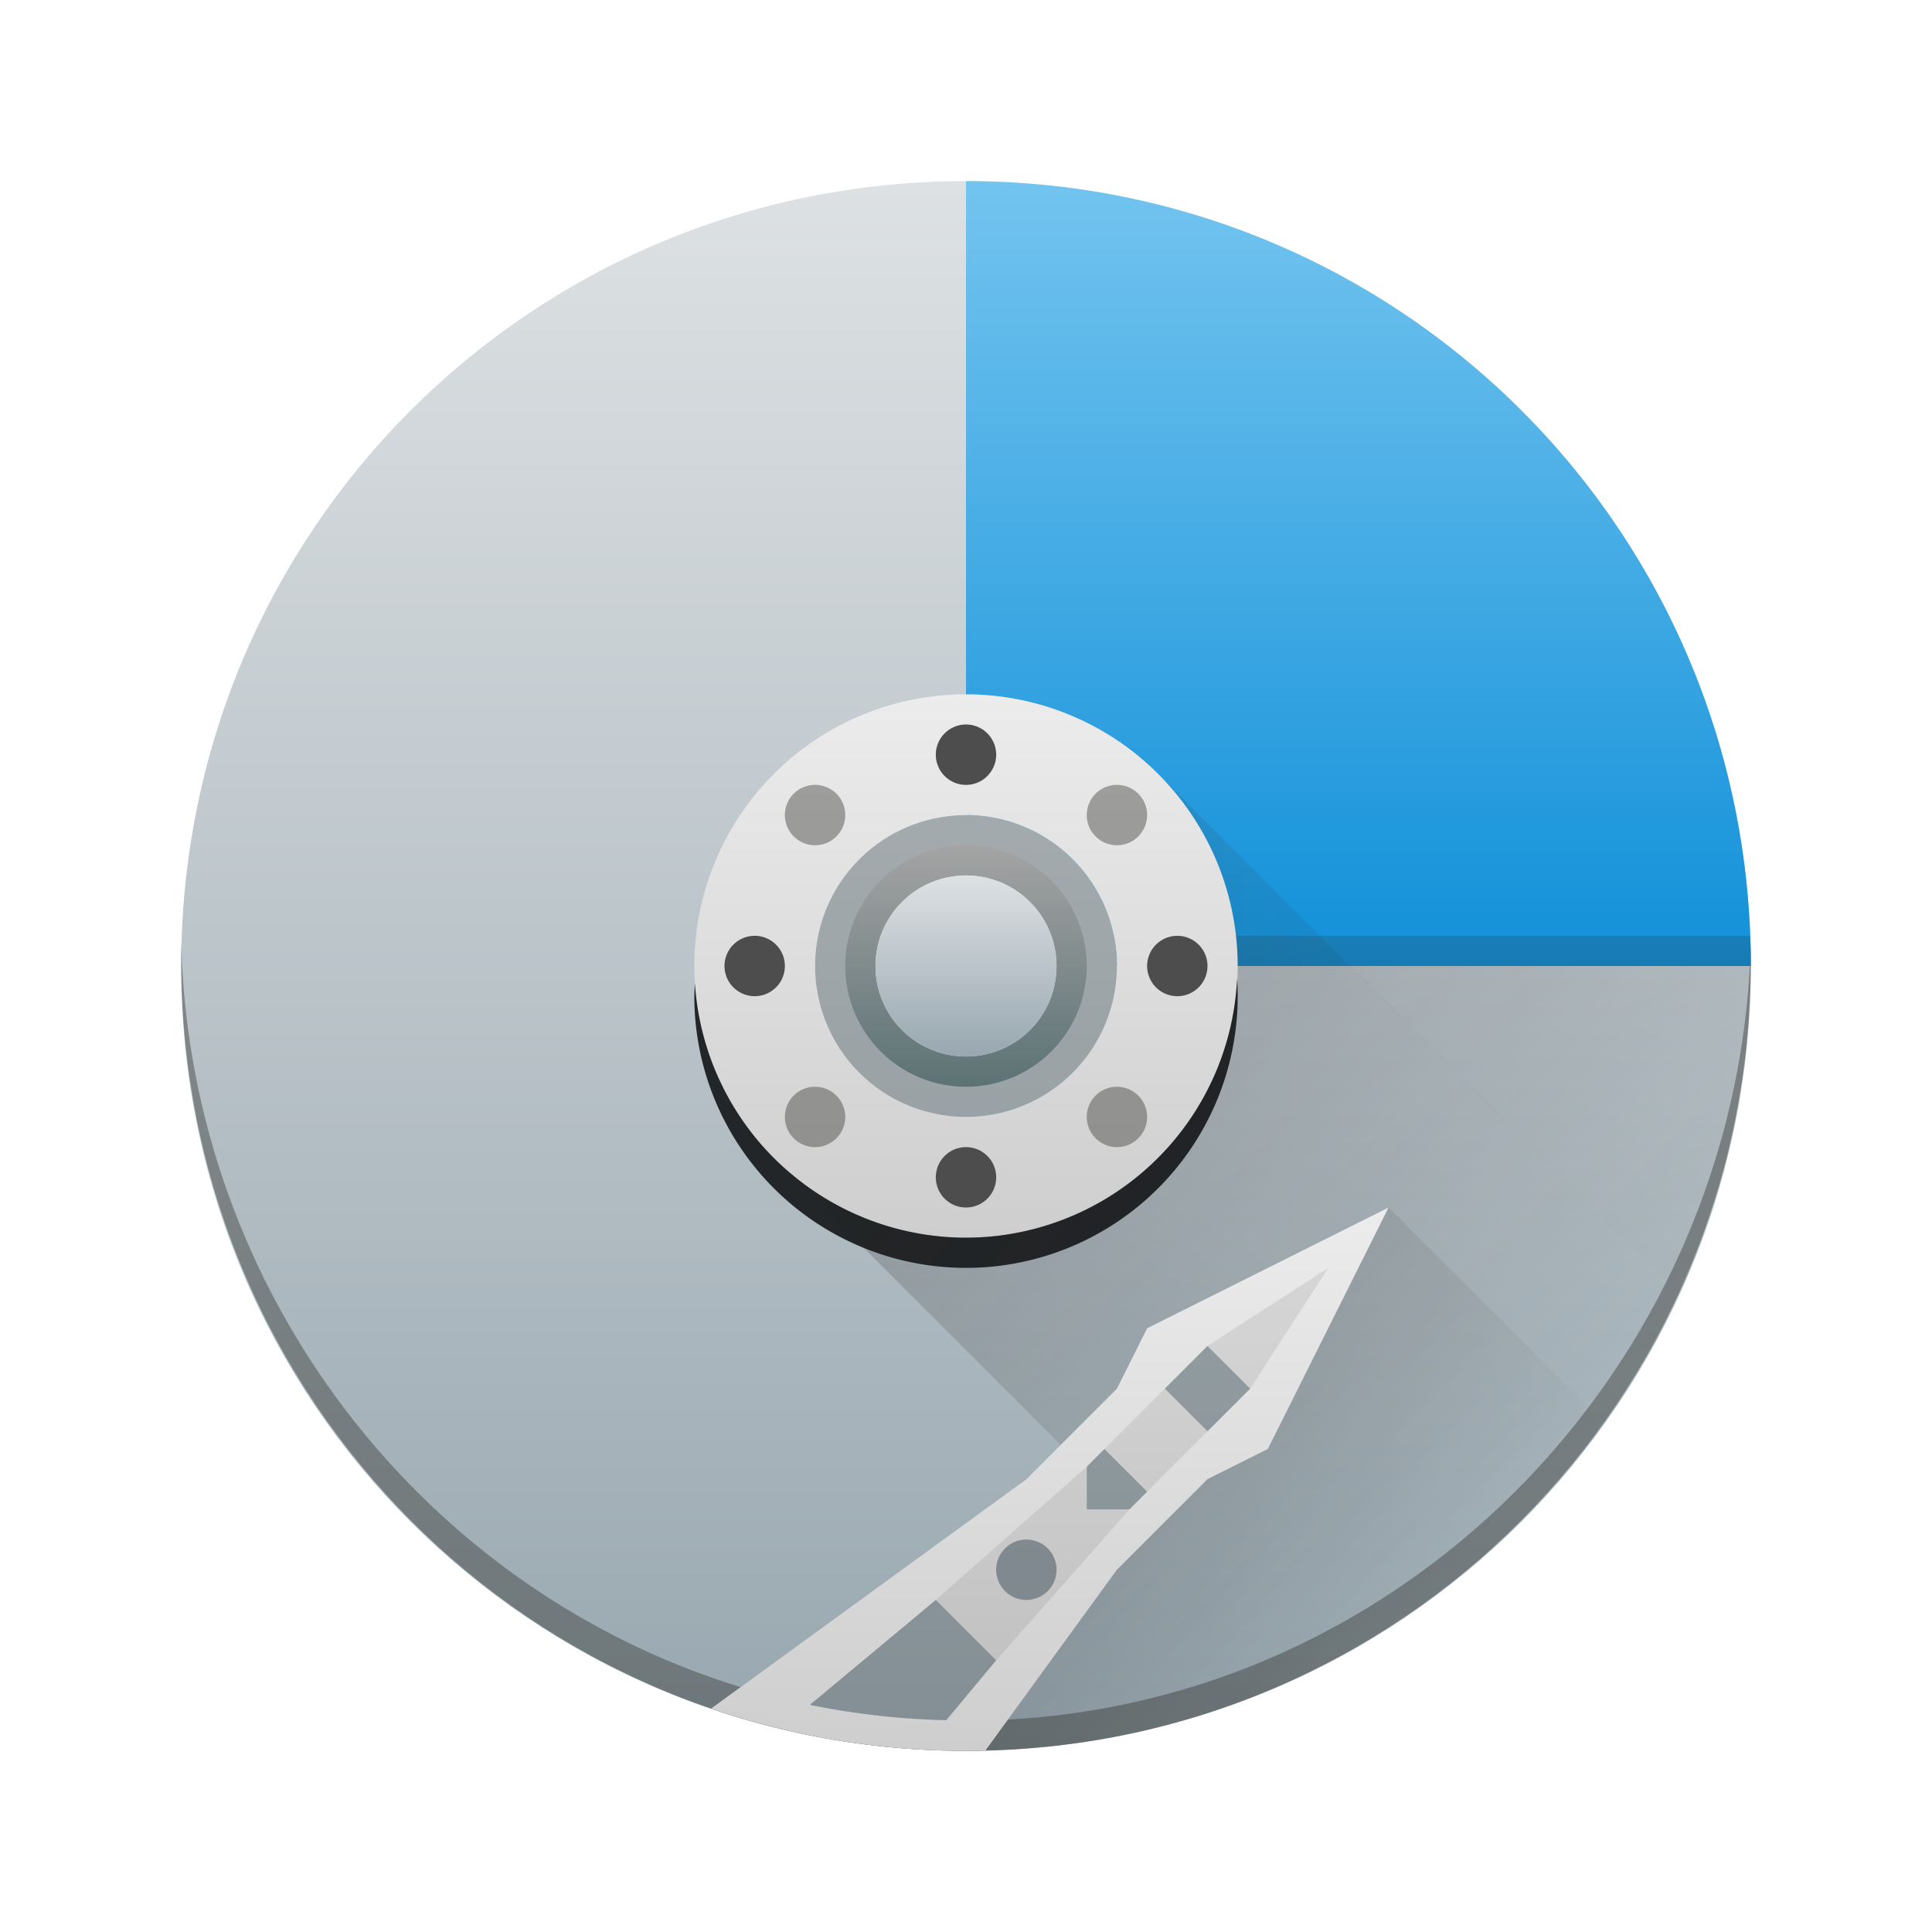 <svg height="64" width="64" xmlns="http://www.w3.org/2000/svg" xmlns:xlink="http://www.w3.org/1999/xlink"><linearGradient id="k" gradientUnits="userSpaceOnUse" x1="32" x2="32" xlink:href="#a" y1="35" y2="29"/><linearGradient id="e" gradientUnits="userSpaceOnUse" x1="32" x2="32" y1="36" y2="28"><stop offset="0" stop-color="#5c7274"/><stop offset="1" stop-color="#a4a4a4"/></linearGradient><linearGradient id="i" gradientUnits="userSpaceOnUse" x1="32" x2="32" xlink:href="#b" y1="58" y2="40"/><linearGradient id="h" gradientUnits="userSpaceOnUse" x1="25.637" x2="57.998" y1="40.676" y2="40.676"><stop offset="0" stop-color="#2f2e29"/><stop offset="1" stop-color="#2f2e29" stop-opacity="0"/></linearGradient><linearGradient id="j" gradientUnits="userSpaceOnUse" x1="46" x2="53.135" xlink:href="#c" y1="40" y2="47.135"/><linearGradient id="c"><stop offset="0" stop-color="#2f2e29"/><stop offset="1" stop-opacity="0"/></linearGradient><linearGradient id="d" gradientUnits="userSpaceOnUse" x1="32" x2="32" y1="32" y2="6"><stop offset="0" stop-color="#1190d9"/><stop offset="1" stop-color="#73c4ef"/></linearGradient><linearGradient id="b" gradientUnits="userSpaceOnUse" x1="32" x2="32" y1="41" y2="23"><stop offset="0" stop-color="#cecece"/><stop offset="1" stop-color="#ececec"/></linearGradient><linearGradient id="a" gradientUnits="userSpaceOnUse" x1="6" x2="6" y1="58" y2="6"><stop offset="0" stop-color="#98a7b0"/><stop offset="1" stop-color="#dde1e3"/></linearGradient><linearGradient id="g" gradientUnits="userSpaceOnUse" x1="26" x2="50" xlink:href="#c" y1="26" y2="50"/><linearGradient id="f" gradientUnits="userSpaceOnUse" x1="35" x2="52" xlink:href="#c" y1="32" y2="49"/><path d="M32 6C17.597 6 6.002 17.596 6.002 32S17.597 58 32 58s25.998-11.596 25.998-26S46.403 6 32 6zm0 23c1.662 0 3 1.338 3 3s-1.338 3-3 3-3-1.338-3-3 1.338-3 3-3z" fill="url(#a)"/><path d="M6.002 31.191c-.005.218 0 .436 0 .655C6.002 46.335 17.597 58 32 58s25.998-11.665 25.998-26.154c0-.22.005-.437 0-.655C57.654 45.375 46.185 57 32 57S6.346 45.375 6.002 31.191z" fill="#2f2e29" opacity=".4"/><path d="M32 6v21a5 5 0 0 1 5 5h20.998C57.998 17.596 46.403 6 32 6z" fill="url(#d)"/><path d="M36.898 31A5 5 0 0 1 37 32h20.998c0-.335-.013-.668-.025-1z" fill="#2f2e29" opacity=".2"/><path d="M32 27a5 5 0 1 0 0 10 5 5 0 0 0 0-10zm0 2c1.662 0 3 1.338 3 3s-1.338 3-3 3-3-1.338-3-3 1.338-3 3-3z" fill="#2f2e29" opacity=".2"/><path d="M32 23a9 9 0 1 0 0 18 9 9 0 0 0 0-18zm0 4a5 5 0 1 1 0 10 5 5 0 0 1 0-10z" fill="url(#b)"/><path d="M37 28a1 1 0 1 1 0-2 1 1 0 0 1 0 2zM27 38a1 1 0 1 1 0-2 1 1 0 0 1 0 2zm1-11a1 1 0 1 1-2 0 1 1 0 0 1 2 0zm10 10a1 1 0 1 1-2 0 1 1 0 0 1 2 0z" fill="#2f2e29" opacity=".4"/><path d="M32 28a4 4 0 1 0 0 8 4 4 0 0 0 0-8zm0 1a3 3 0 1 1 0 6 3 3 0 0 1 0-6z" fill="url(#e)"/><path d="M33 25a1 1 0 1 1-2 0 1 1 0 0 1 2 0zm7 7a1 1 0 1 1-2 0 1 1 0 0 1 2 0zm-7 7a1 1 0 1 1-2 0 1 1 0 0 1 2 0zm-7-7a1 1 0 1 1-2 0 1 1 0 0 1 2 0z" fill="#4d4d4d"/><path d="M40.979 32.424A9 9 0 0 1 32 41a9 9 0 0 1-8.979-8.424A9 9 0 0 0 23 33a9 9 0 0 0 9 9 9 9 0 0 0 9-9 9 9 0 0 0-.021-.576z" fill="#232629"/><path d="M44.719 32l10.883 10.88A25.912 25.912 0 0 0 57.998 32z" fill="url(#f)" opacity=".2"/><path d="M41 32a9 9 0 0 1-9 9 9 9 0 0 1-6.36-2.64l-.003.003 9.5 9.5L37 46l1-2 8-4 7.135 7.135a25.966 25.966 0 0 0 2.486-4.242L44.727 32zm11.967 15.389c-.086.116-.177.228-.264.343a25.966 25.966 0 0 0 .264-.343zm-1.705 2.095c-.053.058-.11.113-.162.17a25.966 25.966 0 0 0 .162-.17zM49.54 51.2c-.08.074-.159.15-.24.223a25.966 25.966 0 0 0 .24-.223zm-2.01 1.658c-.102.077-.203.154-.306.229a25.966 25.966 0 0 0 .306-.229zm-2.203 1.475c-.11.066-.222.13-.334.193a25.966 25.966 0 0 0 .334-.193zm-2.371 1.258l-.066.03.004.003a25.966 25.966 0 0 0 .062-.033z" fill="url(#g)" opacity=".3"/><path d="M41 32h3.727l-6.27-6.27A9 9 0 0 1 41 32z" fill="url(#h)" opacity=".2"/><path d="M46 40l-8 4-1 2-3 3-10.447 7.6C26.2 57.503 29.039 58 32 58c.218 0 .432-.01.648-.016L37 52l3-3 2-1z" fill="#2f2e29" opacity=".2"/><path d="M46 40l-8 4-1 2-3 3-10.447 7.6C26.2 57.503 29.039 58 32 58c.218 0 .432-.01.648-.016L37 52l3-3 2-1zm-6 4.586L41.414 46 40 47.414 38.586 46zM36.586 48L38 49.414l-.586.586H36v-1.414zM34 51a1 1 0 0 1 1 1 1 1 0 0 1-1 1 1 1 0 0 1-1-1 1 1 0 0 1 1-1zm-3 2l2 2-1.654 1.984a25.525 25.525 0 0 1-4.516-.51zm-4.035 4.51c.096.019.193.033.289.05-.096-.017-.193-.031-.29-.05z" fill="url(#i)"/><path d="M36 48.586L31 53l2 2 4.414-5H36zM38.586 46l-2 2L38 49.414l2-2zM44 42l-4 2.586L41.414 46z" fill="#2f2e29" opacity=".1"/><path d="M46 40l-4 8-2 1-3 3-4.352 5.984a25.91 25.91 0 0 0 20.5-10.836z" fill="url(#j)" opacity=".2"/><circle cx="32" cy="32" fill="url(#k)" r="3"/></svg>